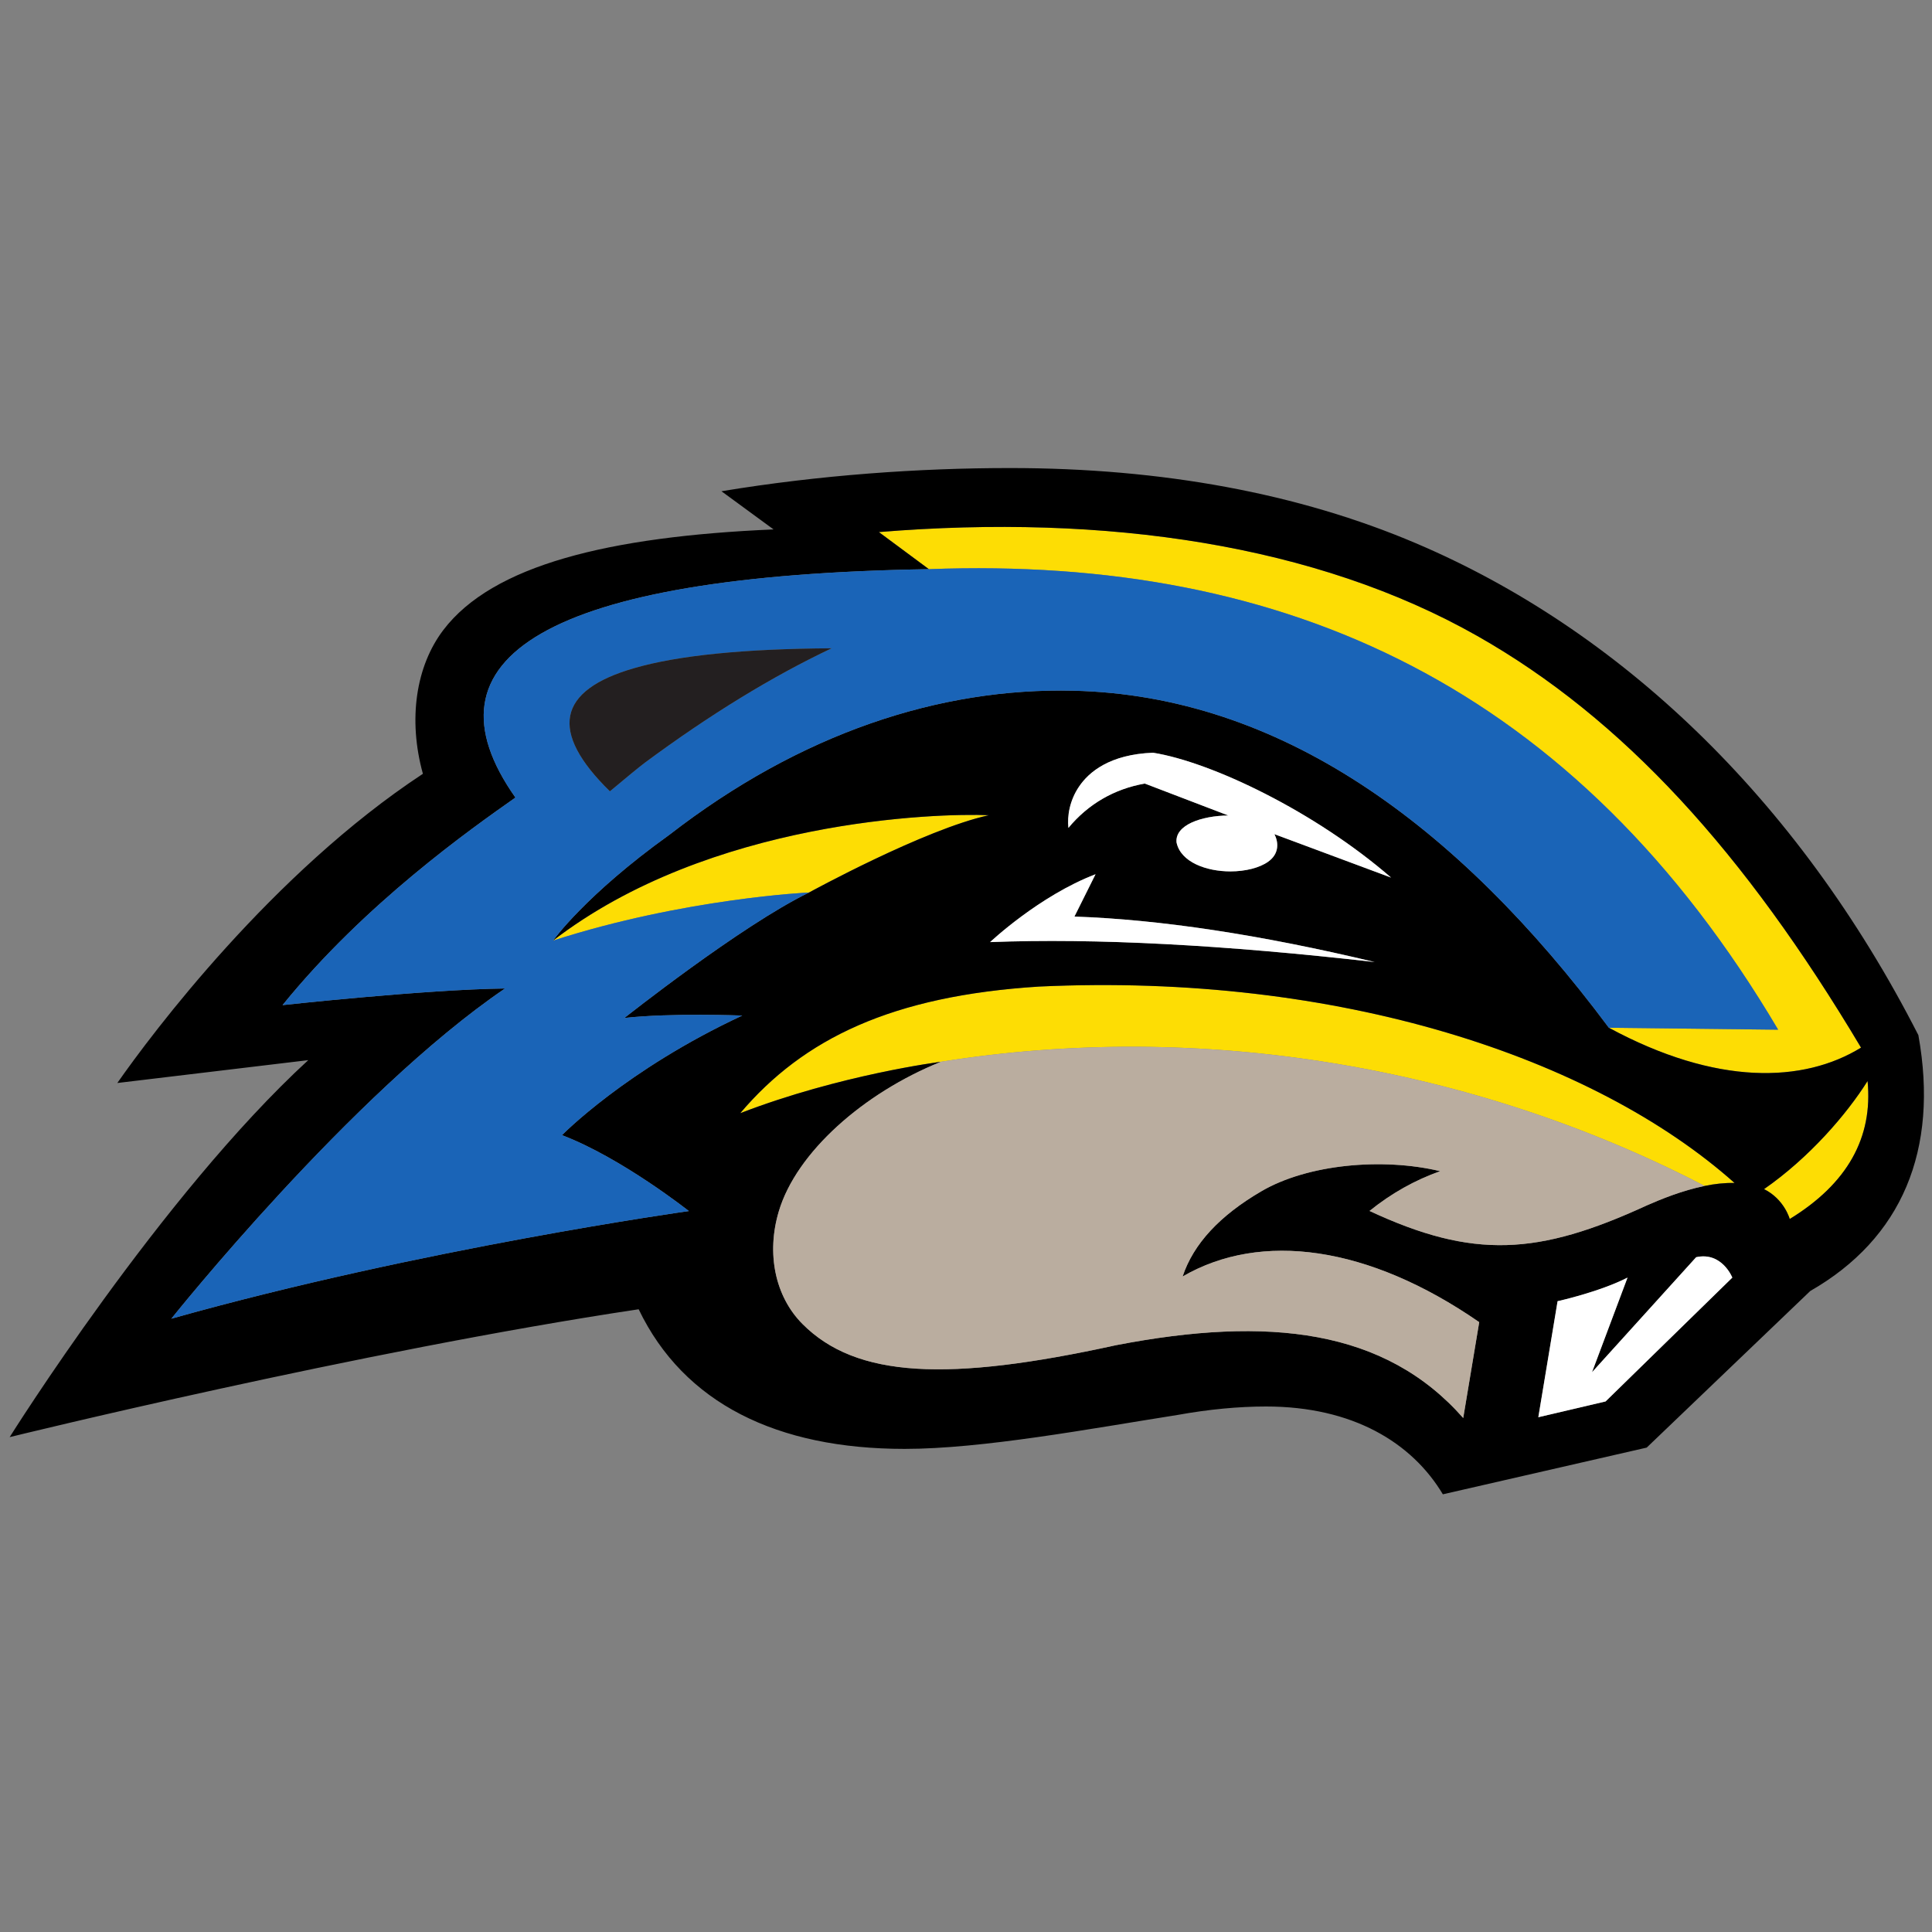 <?xml version="1.0" encoding="UTF-8"?>
<svg width="200px" height="200px" viewBox="0 0 200 200" version="1.1" xmlns="http://www.w3.org/2000/svg" xmlns:xlink="http://www.w3.org/1999/xlink">
    <rect x="0" y="0" width="200" height="200" fill="#808080" stroke="none"/>
    <!-- Generator: Sketch 51.3 (57544) - http://www.bohemiancoding.com/sketch -->
    <title>goucher</title>
    <desc>Created with Sketch.</desc>
    <defs></defs>
    <g id="goucher" stroke="none" stroke-width="1" fill="none" fill-rule="evenodd">
        <g id="goucher_BGL" transform="translate(0, 46)">
            <g id="goucher" transform="translate(1, 1)">
                <g id="g10" transform="translate(99.5, 54.19) scale(-1, 1) rotate(-180) translate(-99.5, -54.19) translate(0, 0.69)" fill-rule="nonzero">
                    <g id="g12">
                        <path d="M181.615,31.594 C183.724,30.541 184.273,28.5 184.273,28.5 C190.222,32.143 192.903,36.911 192.33,42.782 C190.158,39.325 186.269,34.822 181.615,31.594" id="path14" fill="#FDDD04"></path>
                        <path d="M183.074,48.096 L165.551,48.297 C176.684,42.278 185.692,42.572 191.653,46.24 C179.581,66.492 167.018,80.302 151.92,88.862 C135.318,98.271 113.586,101.546 89.98,99.61 L95.159,95.77 C132.247,97.161 162.091,83.555 183.074,48.096" id="path16" fill="#FDDD04"></path>
                        <path d="M101.371,70.3 C95.993,70.536 72.472,69.812 56.253,57.319 C69.852,61.705 82.758,62.301 82.758,62.301 C82.758,62.301 94.689,68.846 101.371,70.3" id="path18" fill="#FDDD04"></path>
                        <path d="M106.56,52.561 C91.35,51.598 82.183,47.184 75.629,39.453 C85.96,43.439 96.345,44.769 96.364,44.769 C123.268,49.072 151.457,44.371 175.46,31.922 C176.483,32.136 177.535,32.251 178.559,32.232 C163.954,45.225 137.554,54.009 106.56,52.561" id="path20" fill="#FDDD04"></path>
                        <path d="M184.273,28.5 C184.273,28.5 183.724,30.541 181.615,31.594 C186.269,34.822 190.158,39.325 192.33,42.782 C192.903,36.911 190.222,32.143 184.273,28.5 Z M175.46,31.922 C173.137,31.447 170.951,30.554 169.494,29.913 C158.234,24.73 151.524,24.322 140.772,29.333 C143.047,31.17 145.488,32.528 148.086,33.45 C142.124,34.873 134.369,34.184 129.556,31.358 C125.262,28.845 122.546,25.926 121.424,22.549 C129.525,27.247 140.631,25.77 152.128,17.822 L150.473,7.897 C142.398,17.073 130.384,18.498 114.516,15.433 C97.137,11.622 87.641,12.037 82.068,17.637 C79.247,20.473 78.31,24.915 79.627,29.31 C81.448,35.402 88.382,41.526 96.338,44.747 C96.364,44.747 96.345,44.756 96.364,44.769 C96.345,44.769 85.96,43.439 75.629,39.453 C82.183,47.184 91.35,51.598 106.56,52.561 C137.554,54.009 163.954,45.225 178.559,32.232 C177.535,32.251 176.483,32.136 175.46,31.922 Z M165.209,9.613 L158.247,7.98 L160.241,19.991 C160.241,19.991 164.542,20.935 167.481,22.434 L163.804,12.636 L174.585,24.545 C177.26,25.139 178.33,22.434 178.33,22.434 L165.209,9.613 Z M130.279,65.487 C129.397,64.859 127.94,64.483 126.368,64.483 C123.907,64.483 121.226,65.427 120.795,67.481 C120.616,69.273 123.345,70.24 126.15,70.271 L117.51,73.576 C114.392,73.033 111.65,71.471 109.602,68.986 C109.465,70.211 109.73,71.831 110.701,73.26 C111.714,74.768 113.88,76.599 118.367,76.768 C124.412,75.799 135.123,70.683 143.005,63.842 L130.924,68.339 C131.355,67.516 131.451,66.32 130.279,65.487 Z M141.309,55.1 C125.732,56.873 112.449,57.587 101.495,57.163 C101.495,57.163 106.56,61.95 112.41,64.189 L110.225,59.807 C119.041,59.504 129.406,57.945 141.309,55.1 Z M16.737,18.179 C16.737,18.179 35.385,41.554 51.281,52.363 C43.012,52.261 28.25,50.641 28.25,50.641 C36.772,61.166 47.767,68.897 52.358,72.125 C42.197,86.521 55.368,95.133 95.159,95.77 L89.98,99.61 C113.586,101.546 135.318,98.271 151.92,88.862 C167.018,80.302 179.581,66.492 191.653,46.24 C185.692,42.572 176.684,42.278 165.551,48.297 C149.7,69.567 131.362,82.678 110.145,83.188 C96.242,83.523 81.844,78.765 68.309,68.284 C59.56,62.011 56.253,57.319 56.253,57.319 C72.472,69.812 95.993,70.536 101.371,70.3 C94.689,68.846 82.758,62.301 82.758,62.301 C75.69,58.863 63.634,49.308 63.634,49.308 C68.456,49.85 75.84,49.56 75.84,49.56 C63.775,43.943 57.177,37.179 57.177,37.179 C63.356,34.828 70.312,29.32 70.312,29.32 C70.312,29.32 42.625,25.461 16.737,18.179 Z M197.59,47.531 C184.991,72.214 166.472,89.57 145.581,98.45 C133.442,103.616 119.306,106.238 103.556,106.238 C94.14,106.238 83.829,105.514 73.684,103.836 L79.08,99.885 C61.944,99.145 49.994,96.172 44.897,89.475 C42.056,85.74 41.219,80.222 42.779,74.587 C27.186,64.323 14.756,47.742 11.145,42.578 L30.911,44.945 C15.686,30.962 0,5.919 0,5.919 C0,5.919 36.184,14.821 65.114,19.155 C69.801,9.405 79.451,4.701 92.651,4.701 C100.709,4.701 111.835,6.784 120.904,8.216 C124.137,8.799 127.23,9.09 130.061,9.09 C139.034,9.09 145.162,5.355 148.364,0 L169.466,4.835 L186.398,21.047 C195.866,26.469 199.735,35.613 197.59,47.531 Z" id="path22" fill="#000000"></path>
                        <path d="M174.585,24.545 L163.804,12.636 L167.481,22.434 C164.542,20.935 160.241,19.991 160.241,19.991 L158.247,7.98 L165.209,9.613 L178.33,22.434 C178.33,22.434 177.26,25.139 174.585,24.545" id="path24" fill="#FFFFFF"></path>
                        <path d="M64.686,85.533 C69.194,86.84 76.01,87.526 85.088,87.58 C78.921,84.656 72.476,80.71 65.759,75.738 C65.12,75.256 63.922,74.268 62.136,72.775 C55.809,78.969 56.669,83.236 64.686,85.533 Z M75.84,49.56 C75.84,49.56 68.456,49.85 63.634,49.308 C63.634,49.308 75.69,58.863 82.758,62.301 C82.758,62.301 69.852,61.705 56.253,57.319 C56.253,57.319 59.56,62.011 68.309,68.284 C81.844,78.765 96.242,83.523 110.145,83.188 C131.362,82.678 149.7,69.567 165.551,48.297 L183.074,48.096 C162.091,83.555 132.247,97.161 95.159,95.77 C55.368,95.133 42.197,86.521 52.358,72.125 C47.767,68.897 36.772,61.166 28.25,50.641 C28.25,50.641 43.012,52.261 51.281,52.363 C35.385,41.554 16.737,18.179 16.737,18.179 C42.625,25.461 70.312,29.32 70.312,29.32 C70.312,29.32 63.356,34.828 57.177,37.179 C57.177,37.179 63.775,43.943 75.84,49.56 Z" id="path26" fill="#1A64B7"></path>
                        <path d="M96.364,44.769 C96.345,44.756 96.364,44.747 96.338,44.747 C88.382,41.526 81.448,35.402 79.627,29.31 C78.31,24.915 79.247,20.473 82.068,17.637 C87.641,12.037 97.137,11.622 114.516,15.433 C130.384,18.498 142.398,17.073 150.473,7.897 L152.128,17.822 C140.631,25.77 129.525,27.247 121.424,22.549 C122.546,25.926 125.262,28.845 129.556,31.358 C134.369,34.184 142.124,34.873 148.086,33.45 C145.488,32.528 143.047,31.17 140.772,29.333 C151.524,24.322 158.234,24.73 169.494,29.913 C170.951,30.554 173.137,31.447 175.46,31.922 C151.457,44.371 123.268,49.072 96.364,44.769" id="path28" fill="#BAAD9F"></path>
                        <path d="M101.495,57.163 C112.449,57.587 125.732,56.873 141.309,55.1 C129.406,57.945 119.041,59.504 110.225,59.807 L112.41,64.189 C106.56,61.95 101.495,57.163 101.495,57.163" id="path30" fill="#FFFFFF"></path>
                        <path d="M118.367,76.768 C113.88,76.599 111.714,74.768 110.701,73.26 C109.73,71.831 109.465,70.211 109.602,68.986 C111.65,71.471 114.392,73.033 117.51,73.576 L126.15,70.271 C123.345,70.24 120.616,69.273 120.795,67.481 C121.226,65.427 123.907,64.483 126.368,64.483 C127.94,64.483 129.397,64.859 130.279,65.487 C131.451,66.32 131.355,67.516 130.924,68.339 L143.005,63.842 C135.123,70.683 124.412,75.799 118.367,76.768" id="path32" fill="#FFFFFF"></path>
                        <path d="M65.759,75.738 C72.476,80.71 78.921,84.656 85.088,87.58 C76.01,87.526 69.194,86.84 64.686,85.533 C56.669,83.236 55.809,78.969 62.136,72.775 C63.922,74.268 65.12,75.256 65.759,75.738" id="path34" fill="#231F20"></path>
                    </g>
                </g>
            </g>
        </g>
    </g>
</svg>